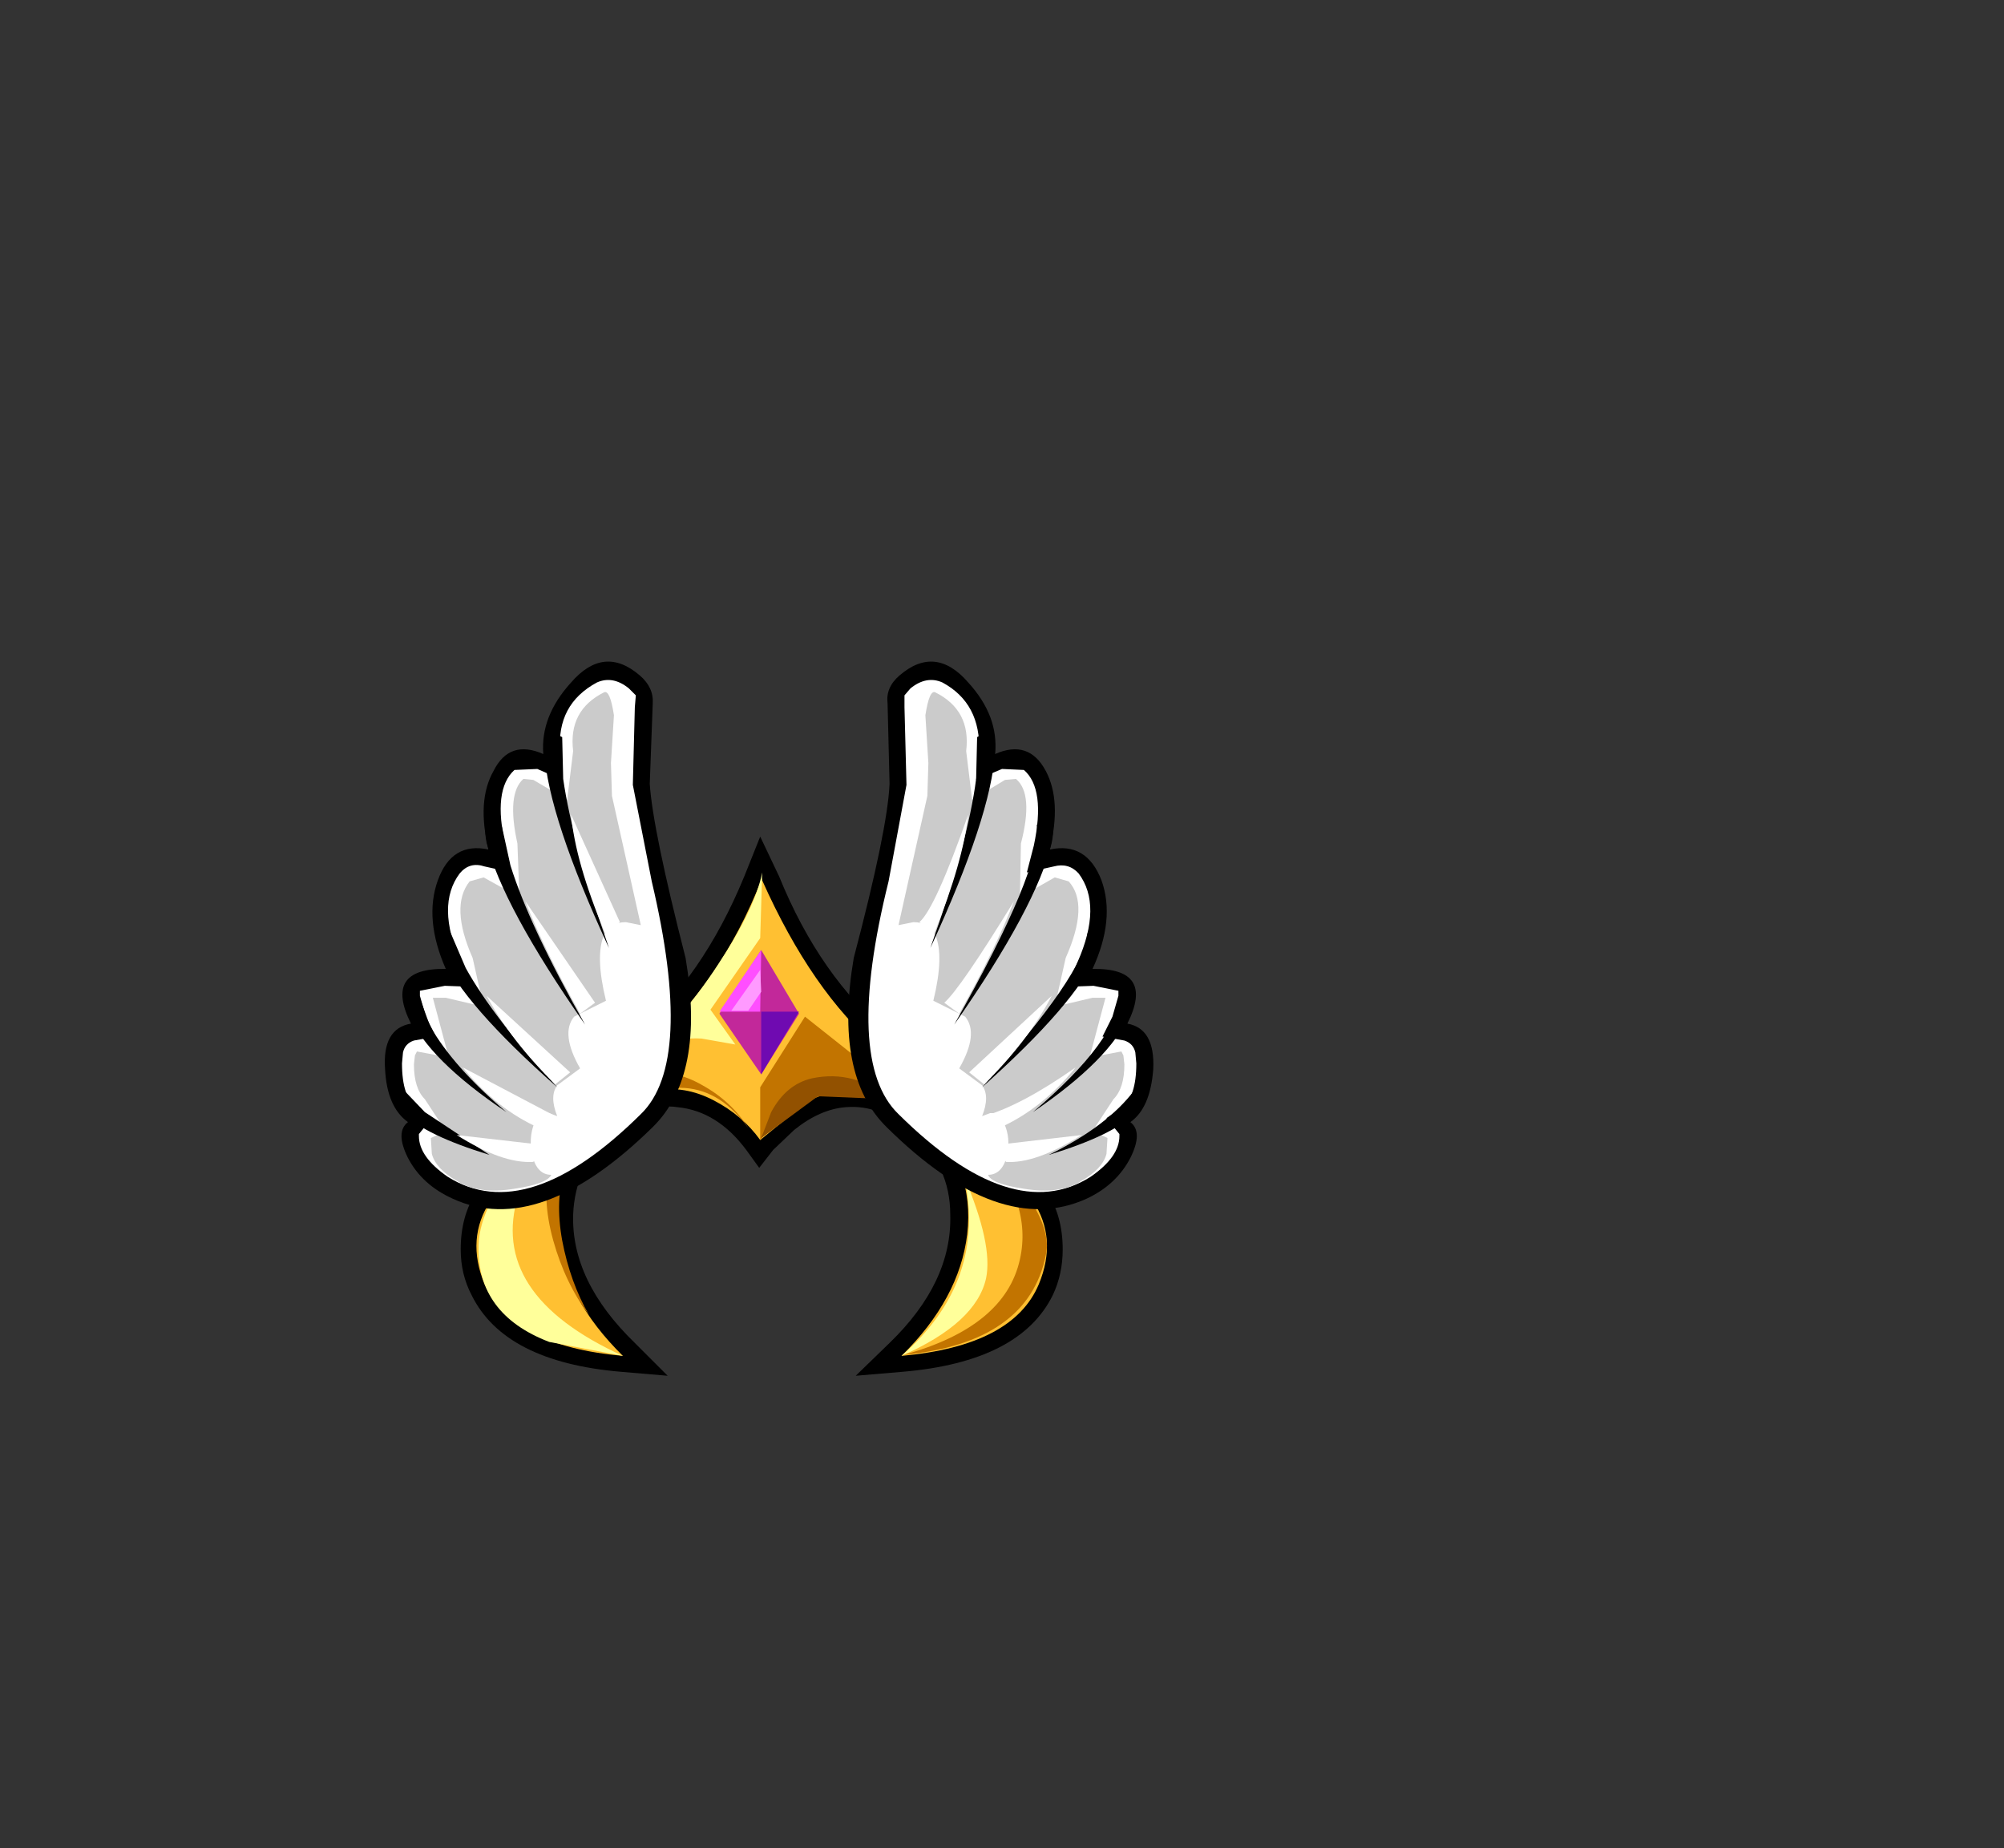 <?xml version="1.0" encoding="UTF-8" standalone="no"?>
<svg xmlns:xlink="http://www.w3.org/1999/xlink" height="92.9px" width="100.7px" xmlns="http://www.w3.org/2000/svg">
  <rect width="100%" height="100%" fill="#333333" stroke="none"/>
  <g transform="matrix(1.0, 0.0, 0.0, 1.0, 38.65, 49.75)">
    <use height="35.9" transform="matrix(1.0, 0.0, 0.0, 1.0, -19.3, -16.5)" width="38.6" xlink:href="#shape0"/>
  </g>
  <defs>
    <g id="shape0" transform="matrix(1.0, 0.0, 0.0, 1.0, 19.3, 16.5)">
      <path d="M-1.25 -5.7 L-0.45 -7.7 0.5 -5.7 Q2.55 -0.65 6.05 2.25 12.2 7.5 13.95 10.15 14.75 11.35 14.75 13.05 14.75 14.3 14.25 15.35 12.6 18.7 6.7 19.2 L4.35 19.4 6.05 17.75 Q9.2 14.7 9.1 11.3 9.1 8.85 7.2 7.2 5.6 5.75 3.85 5.9 2.55 6.0 1.25 7.05 L0.2 8.05 -0.5 8.95 -1.15 8.05 Q-2.6 6.1 -4.6 5.9 -6.25 5.65 -7.95 7.2 -9.75 8.85 -9.85 11.3 -9.95 14.65 -6.75 17.75 L-5.1 19.4 -7.45 19.2 Q-13.3 18.7 -14.95 15.35 -15.5 14.3 -15.5 13.05 -15.5 11.35 -14.7 10.15 -12.9 7.4 -6.75 2.25 -3.35 -0.6 -1.25 -5.7" fill="#000000" fill-rule="evenodd" stroke="none"/>
      <path d="M-0.4 -5.5 L-0.35 -5.6 -0.35 -5.5 Q2.15 0.1 5.5 2.95 11.5 7.95 13.25 10.6 14.5 12.5 13.55 14.8 12.25 17.9 6.65 18.4 9.55 15.55 9.95 12.3 10.35 8.85 7.8 6.6 5.0 4.05 2.0 5.55 L-0.45 7.55 Q-1.35 6.3 -2.8 5.55 -5.7 4.05 -8.5 6.6 -11.05 8.85 -10.65 12.3 -10.25 15.55 -7.35 18.4 -12.95 17.9 -14.3 14.8 -15.25 12.5 -14.0 10.6 -12.1 7.85 -6.2 2.95 -2.45 -0.3 -0.4 -5.5" fill="#ffc032" fill-rule="evenodd" stroke="none"/>
      <path d="M-7.35 18.4 L-11.05 17.7 Q-14.7 16.3 -14.6 12.85 -14.55 10.7 -12.1 8.1 L-9.65 5.95 -10.8 7.2 Q-12.1 8.75 -12.6 10.3 -14.15 15.3 -7.35 18.4" fill="#ffff9a" fill-rule="evenodd" stroke="none"/>
      <path d="M-0.35 -5.9 L-0.45 -2.6 -2.95 1.0 -1.7 2.75 -3.4 2.45 Q-5.25 2.35 -6.8 3.5 -4.5 1.7 -2.55 -1.3 -0.7 -4.1 -0.35 -5.9" fill="#ffff9a" fill-rule="evenodd" stroke="none"/>
      <path d="M0.4 6.55 L-0.45 7.55 -0.45 4.9 1.8 1.35 6.15 4.8 Q8.9 6.35 9.8 9.4 7.05 4.4 3.7 5.05 1.65 5.45 0.4 6.55" fill="#c27400" fill-rule="evenodd" stroke="none"/>
      <path d="M-0.4 4.25 L-2.5 1.2 -0.4 -2.0 1.5 1.2 -0.4 4.25" fill="#c2289a" fill-rule="evenodd" stroke="none"/>
      <path d="M-2.5 1.1 L-0.4 -2.0 -0.45 1.1 -2.5 1.1" fill="#ff4eff" fill-rule="evenodd" stroke="none"/>
      <path d="M-0.4 1.1 L1.5 1.1 -0.4 4.25 -0.4 1.1" fill="#6f0ab1" fill-rule="evenodd" stroke="none"/>
      <path d="M6.65 18.4 Q10.95 14.65 9.8 9.4 11.25 12.8 10.9 14.5 10.4 16.75 6.65 18.4" fill="#ffff9a" fill-rule="evenodd" stroke="none"/>
      <path d="M-8.3 6.4 Q-11.15 8.45 -10.4 12.6 -10.0 14.7 -9.05 16.35 -10.25 14.75 -10.85 12.6 -12.05 8.3 -9.1 5.7 -6.2 3.15 -3.35 4.8 -1.9 5.6 -1.05 6.95 -3.75 3.2 -8.3 6.4" fill="#c27400" fill-rule="evenodd" stroke="none"/>
      <path d="M10.65 7.7 L12.35 9.5 Q14.25 11.85 13.9 13.35 13.0 17.75 6.75 18.35 11.85 16.95 12.6 13.55 13.25 10.65 10.65 7.7" fill="#c27400" fill-rule="evenodd" stroke="none"/>
      <path d="M-9.95 -15.45 Q-8.3 -17.35 -6.5 -15.8 -5.8 -15.2 -5.85 -14.4 L-6.0 -10.35 Q-5.85 -8.05 -4.2 -1.6 -3.2 4.3 -5.85 6.9 -11.55 12.5 -15.9 10.5 -17.45 9.8 -18.15 8.45 -18.8 7.15 -18.15 6.65 -19.2 5.9 -19.3 4.0 -19.45 1.95 -18.0 1.7 -19.4 -1.1 -16.25 -1.05 -17.35 -3.55 -16.65 -5.5 -15.95 -7.45 -14.1 -7.05 -14.7 -9.5 -13.85 -11.0 -13.05 -12.6 -11.35 -11.85 -11.5 -13.75 -9.95 -15.45" fill="#000000" fill-rule="evenodd" stroke="none"/>
      <path d="M-8.65 -15.45 Q-7.85 -15.8 -7.05 -15.15 L-6.7 -14.8 -6.75 -14.2 -6.85 -10.3 -5.9 -5.45 Q-3.75 3.65 -6.45 6.25 -12.15 11.9 -16.15 9.4 -17.6 8.4 -17.6 7.35 L-17.6 7.25 -16.95 6.45 -17.7 5.95 Q-18.45 5.4 -18.45 3.7 L-18.4 3.15 Q-18.3 2.7 -17.85 2.55 L-16.75 2.35 -17.25 1.35 -17.55 0.3 -17.55 0.05 -16.3 -0.2 -14.9 -0.15 -15.5 -1.4 Q-16.75 -4.25 -15.55 -5.85 -15.05 -6.45 -14.3 -6.2 L-12.95 -5.9 -13.25 -7.25 Q-13.9 -10.05 -12.8 -11.05 L-11.65 -11.1 -10.4 -10.55 -10.5 -11.95 Q-10.7 -14.35 -8.65 -15.45" fill="#ffffff" fill-rule="evenodd" stroke="none"/>
      <path d="M-8.3 -14.95 Q-8.0 -15.1 -7.8 -13.8 L-7.95 -11.4 -7.9 -9.75 -6.45 -3.25 -7.2 -3.4 Q-8.0 -3.4 -8.3 -2.75 -8.75 -1.7 -8.2 0.55 L-9.8 1.35 Q-10.5 2.2 -9.5 3.95 L-10.65 4.8 Q-11.05 5.35 -10.65 6.35 L-11.05 6.2 Q-11.55 6.15 -11.8 6.7 -12.1 7.45 -11.9 8.35 -11.65 9.3 -10.95 9.3 -11.15 9.75 -12.8 10.0 -14.65 10.3 -15.7 9.6 -16.75 9.0 -16.95 8.25 L-17.0 7.45 -16.25 7.1 -17.3 5.5 Q-17.85 4.95 -17.85 3.75 L-17.8 3.3 -17.7 3.1 -16.1 3.4 -16.9 0.4 -16.25 0.4 -14.35 0.85 -14.9 -1.6 Q-16.05 -4.2 -15.05 -5.45 L-14.35 -5.65 -12.55 -4.65 -12.65 -7.35 Q-13.2 -9.85 -12.35 -10.6 L-11.85 -10.55 -10.15 -9.55 -9.85 -12.0 Q-10.1 -14.05 -8.3 -14.95" fill="#cbcbcb" fill-rule="evenodd" stroke="none"/>
      <path d="M-10.4 -12.7 L-10.35 -10.6 Q-9.9 -7.45 -8.05 -2.1 -11.1 -8.7 -11.3 -11.95 -11.35 -13.0 -10.9 -12.95 L-10.4 -12.7" fill="#000000" fill-rule="evenodd" stroke="none"/>
      <path d="M-13.45 -8.3 L-13.0 -6.25 Q-12.05 -3.2 -9.25 1.75 -13.4 -4.2 -14.2 -7.4 -14.4 -8.4 -13.95 -8.45 L-13.45 -8.3" fill="#000000" fill-rule="evenodd" stroke="none"/>
      <path d="M-16.0 -2.85 L-15.25 -1.1 Q-13.9 1.35 -10.65 4.9 -15.4 0.7 -16.45 -1.75 -16.8 -2.55 -16.45 -2.75 L-16.0 -2.85" fill="#000000" fill-rule="evenodd" stroke="none"/>
      <path d="M-17.65 0.15 L-17.05 1.8 Q-15.9 3.85 -13.2 6.15 -17.15 3.5 -18.1 1.25 -18.45 0.45 -18.1 0.25 L-17.65 0.15" fill="#000000" fill-rule="evenodd" stroke="none"/>
      <path d="M-18.35 5.05 L-17.3 6.15 -14.05 8.3 Q-17.3 7.3 -18.3 6.25 -18.9 5.65 -18.7 5.3 L-18.35 5.05" fill="#000000" fill-rule="evenodd" stroke="none"/>
      <path d="M-9.95 -8.8 L-7.5 -3.4 -8.25 -2.85 Q-9.75 -6.45 -9.95 -8.8" fill="#ffffff" fill-rule="evenodd" stroke="none"/>
      <path d="M-9.5 1.2 Q-11.35 -2.1 -12.25 -4.45 L-8.75 0.65 -9.5 1.2" fill="#ffffff" fill-rule="evenodd" stroke="none"/>
      <path d="M-14.2 0.3 L-10.0 4.15 -10.75 4.75 Q-12.95 2.6 -14.2 0.3" fill="#ffffff" fill-rule="evenodd" stroke="none"/>
      <path d="M-15.4 3.9 L-10.75 6.35 -11.55 6.95 Q-13.7 6.0 -15.4 3.9" fill="#ffffff" fill-rule="evenodd" stroke="none"/>
      <path d="M-15.7 7.3 L-11.35 7.8 -11.85 8.65 Q-13.4 8.75 -15.7 7.3" fill="#ffffff" fill-rule="evenodd" stroke="none"/>
      <path d="M2.45 5.35 L-0.4 7.45 0.1 6.15 Q0.85 4.75 2.15 4.45 4.3 4.0 6.05 5.5 L2.45 5.35" fill="#925100" fill-rule="evenodd" stroke="none"/>
      <path d="M10.0 -15.45 Q11.55 -13.75 11.35 -11.85 13.05 -12.6 13.9 -11.0 14.7 -9.5 14.1 -7.05 15.95 -7.45 16.7 -5.5 17.4 -3.55 16.25 -1.05 19.4 -1.1 18.0 1.7 19.4 1.95 19.3 4.0 19.15 5.95 18.15 6.65 18.8 7.15 18.15 8.45 17.45 9.8 15.95 10.5 11.55 12.5 5.9 6.9 3.25 4.3 4.25 -1.6 5.95 -8.05 6.05 -10.35 L5.95 -14.4 Q5.85 -15.2 6.55 -15.8 8.35 -17.35 10.0 -15.45" fill="#000000" fill-rule="evenodd" stroke="none"/>
      <path d="M8.7 -15.45 Q10.65 -14.4 10.55 -11.95 L10.4 -10.55 11.7 -11.1 12.8 -11.05 Q13.9 -10.1 13.3 -7.25 L12.95 -5.9 14.3 -6.2 Q15.05 -6.4 15.55 -5.85 16.75 -4.25 15.5 -1.4 L14.95 -0.15 16.3 -0.2 17.55 0.05 17.55 0.3 17.25 1.35 16.75 2.35 17.85 2.55 Q18.3 2.7 18.4 3.15 L18.45 3.7 Q18.45 5.4 17.7 5.95 L16.95 6.45 17.6 7.25 17.6 7.35 Q17.6 8.4 16.15 9.4 12.2 11.9 6.5 6.25 3.75 3.6 6.0 -5.45 L6.9 -10.3 6.8 -14.2 6.8 -14.8 7.1 -15.15 Q7.9 -15.8 8.7 -15.45" fill="#ffffff" fill-rule="evenodd" stroke="none"/>
      <path d="M8.35 -14.95 Q10.15 -14.05 9.9 -12.0 L10.2 -9.55 11.85 -10.55 12.4 -10.6 Q13.3 -9.85 12.65 -7.35 L12.6 -4.65 14.35 -5.65 15.05 -5.45 Q16.1 -4.3 14.9 -1.6 L14.35 0.85 16.25 0.4 16.9 0.4 16.1 3.4 17.7 3.1 17.8 3.3 17.85 3.75 Q17.85 4.95 17.3 5.5 L16.25 7.1 17.0 7.45 16.95 8.25 Q16.75 9.0 15.7 9.6 14.65 10.3 12.8 10.0 11.15 9.75 11.0 9.3 11.7 9.3 11.95 8.35 12.15 7.45 11.8 6.7 11.6 6.15 11.1 6.2 L10.7 6.35 Q11.1 5.35 10.7 4.8 L9.55 3.95 Q10.55 2.2 9.85 1.35 L8.25 0.55 Q8.8 -1.7 8.35 -2.75 8.05 -3.4 7.25 -3.4 L6.5 -3.25 7.95 -9.75 8.0 -11.4 7.85 -13.8 Q8.05 -15.1 8.35 -14.95" fill="#cbcbcb" fill-rule="evenodd" stroke="none"/>
      <path d="M10.45 -12.7 L10.9 -12.95 Q11.4 -13.0 11.35 -11.95 11.15 -8.7 8.1 -2.1 10.0 -7.45 10.4 -10.6 L10.45 -12.7" fill="#000000" fill-rule="evenodd" stroke="none"/>
      <path d="M13.45 -8.3 L13.95 -8.45 Q14.4 -8.4 14.2 -7.4 13.45 -4.2 9.3 1.75 13.75 -6.15 13.45 -8.3" fill="#000000" fill-rule="evenodd" stroke="none"/>
      <path d="M16.0 -2.85 L16.45 -2.75 Q16.8 -2.55 16.45 -1.75 15.4 0.7 10.7 4.9 15.85 -0.8 16.0 -2.85" fill="#000000" fill-rule="evenodd" stroke="none"/>
      <path d="M17.65 0.15 L18.1 0.25 Q18.45 0.45 18.1 1.25 17.15 3.5 13.25 6.15 17.55 2.5 17.65 0.15" fill="#000000" fill-rule="evenodd" stroke="none"/>
      <path d="M18.35 5.05 L18.7 5.3 Q18.95 5.65 18.3 6.25 17.3 7.3 14.05 8.3 17.0 6.85 18.35 5.05" fill="#000000" fill-rule="evenodd" stroke="none"/>
      <path d="M10.0 -8.8 Q9.75 -6.45 8.3 -2.85 L7.55 -3.4 Q8.35 -4.1 10.0 -8.8" fill="#ffffff" fill-rule="evenodd" stroke="none"/>
      <path d="M9.55 1.2 L8.8 0.65 Q9.6 -0.05 12.3 -4.45 11.4 -2.1 9.55 1.2" fill="#ffffff" fill-rule="evenodd" stroke="none"/>
      <path d="M14.2 0.3 Q13.0 2.6 10.8 4.75 L10.05 4.15 14.2 0.3" fill="#ffffff" fill-rule="evenodd" stroke="none"/>
      <path d="M15.4 3.9 Q13.7 6.0 11.55 6.95 L10.8 6.35 Q12.7 5.8 15.4 3.9" fill="#ffffff" fill-rule="evenodd" stroke="none"/>
      <path d="M15.7 7.3 Q13.4 8.75 11.9 8.65 L11.4 7.8 15.7 7.3" fill="#ffffff" fill-rule="evenodd" stroke="none"/>
      <path d="M-1.9 1.05 L-0.45 -1.0 -0.4 0.1 -1.05 1.05 -1.9 1.05" fill="#ff9aff" fill-rule="evenodd" stroke="none"/>
    </g>
  </defs>
</svg>
